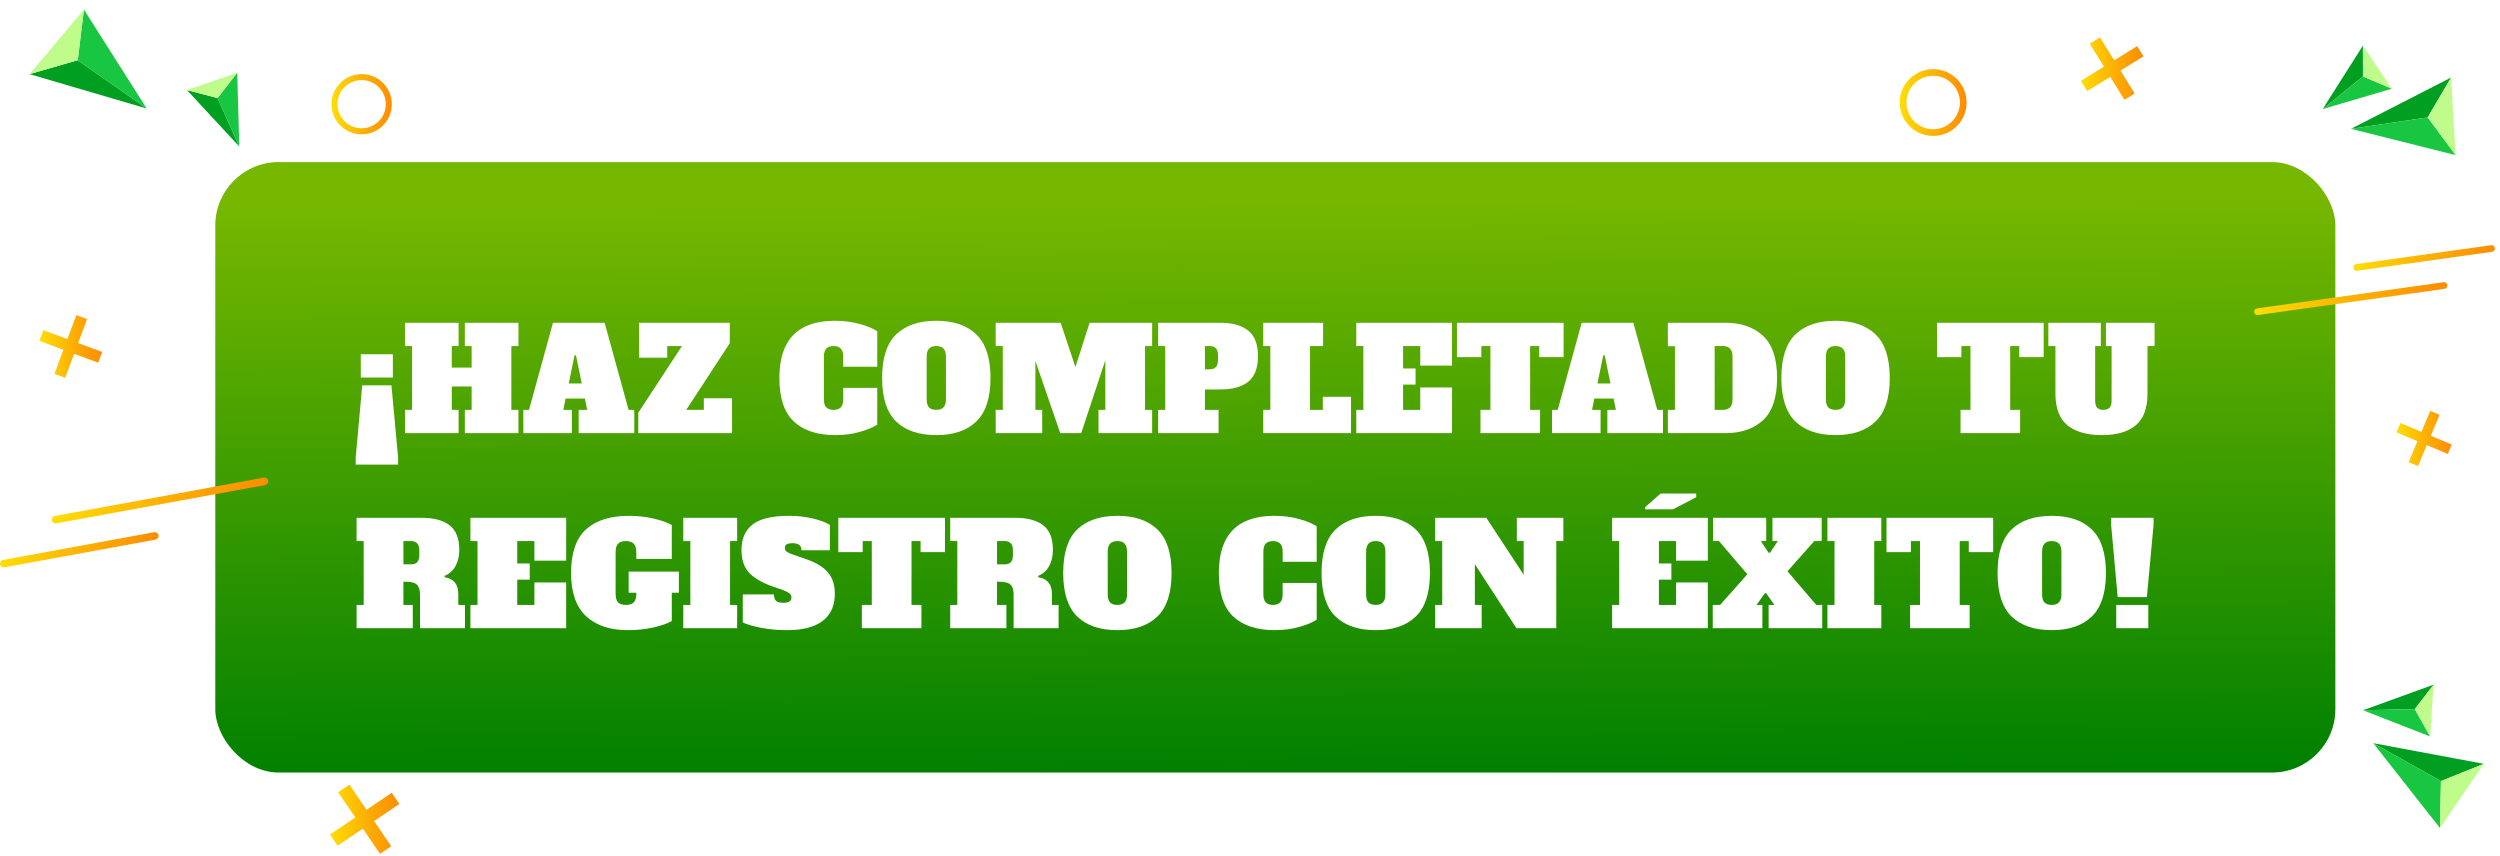 <svg width="987" height="338" viewBox="0 0 987 338" fill="none" xmlns="http://www.w3.org/2000/svg">
<rect x="85" y="64" width="837" height="241" rx="25" fill="url(#paint0_linear_409_44)"/>
<g filter="url(#filter0_d_409_44)">
<path d="M140.446 146.048V136.864H153.102V146.048H140.446ZM138.43 180.432V177.632L141.006 149.128H152.542L155.174 177.632V180.432H138.43ZM202.685 133.616H199.885V158.816H202.685V168H181.517V158.816H184.205V149.576H176.365V158.816H179.053V168H157.885V158.816H160.685V133.616H157.885V124.432H179.053V133.616H176.365V142.128H184.205V133.616H181.517V124.432H202.685V133.616ZM246.17 158.816H248.41V168H226.458V158.816H229.818L228.922 154.336H221.306L220.41 158.816H223.77V168H204.618V158.816H206.858L216.322 124.432H236.706L246.17 158.816ZM222.538 148.4H227.69L225.394 137.256H224.834L222.538 148.4ZM275.869 154.224H287.013V168H249.997V159.936L267.245 133.616H261.421V138.208H250.277V124.432H286.117V132.496L268.925 158.816H275.869V154.224ZM327.76 168.784C320.704 168.784 315.253 166.992 311.408 163.408C307.6 159.824 305.696 154.093 305.696 146.216C305.696 131.171 313.013 123.648 327.648 123.648C331.194 123.648 334.48 124.077 337.504 124.936C340.565 125.795 342.842 126.747 344.336 127.792V141.792H330.896V137.76C330.896 136.341 330.578 135.296 329.944 134.624C329.309 133.952 328.357 133.616 327.088 133.616C325.818 133.616 324.866 133.952 324.232 134.624C323.597 135.296 323.28 136.341 323.28 137.76V154.672C323.28 156.091 323.597 157.136 324.232 157.808C324.866 158.48 325.818 158.816 327.088 158.816C328.357 158.816 329.309 158.48 329.944 157.808C330.578 157.136 330.896 156.091 330.896 154.672V150.136H344.336V164.64C342.805 165.685 340.528 166.637 337.504 167.496C334.517 168.355 331.269 168.784 327.76 168.784ZM367.652 168.784C360.82 168.784 355.537 166.992 351.804 163.408C348.108 159.824 346.26 154.093 346.26 146.216C346.26 138.339 348.108 132.608 351.804 129.024C355.537 125.44 360.82 123.648 367.652 123.648C374.484 123.648 379.748 125.44 383.444 129.024C387.177 132.608 389.044 138.339 389.044 146.216C389.044 154.093 387.177 159.824 383.444 163.408C379.748 166.992 374.484 168.784 367.652 168.784ZM367.652 158.816C368.921 158.816 369.873 158.48 370.508 157.808C371.142 157.136 371.46 156.091 371.46 154.672V137.76C371.46 136.341 371.142 135.296 370.508 134.624C369.873 133.952 368.921 133.616 367.652 133.616C366.382 133.616 365.43 133.952 364.796 134.624C364.161 135.296 363.844 136.341 363.844 137.76V154.672C363.844 156.128 364.161 157.192 364.796 157.864C365.43 158.499 366.382 158.816 367.652 158.816ZM452.865 133.616H450.065V158.816H452.865V168H431.697V158.816H434.385V139.216L424.865 168H416.577L406.777 139.496V158.816H409.465V168H391.097V158.816H393.897V133.616H391.097V124.432H416.745L422.569 141.904L428.169 124.432H452.865V133.616ZM455.232 158.816H458.032V133.616H455.232V124.432H479.816C484.632 124.432 488.309 125.477 490.848 127.568C493.386 129.621 494.656 132.963 494.656 137.592C494.656 142.221 493.386 145.581 490.848 147.672C488.309 149.725 484.632 150.752 479.816 150.752H473.712V158.816H479.088V168H455.232V158.816ZM475.616 142.8C477.781 142.8 478.864 141.605 478.864 139.216V137.2C478.864 135.968 478.584 135.072 478.024 134.512C477.501 133.915 476.698 133.616 475.616 133.616H473.712V142.8H475.616ZM496.725 168V158.816H499.525V133.616H496.725V124.432H520.357V133.616H515.205V158.816H520.245V153.664H531.389V168H496.725ZM533.461 168V158.816H536.261V133.616H533.461V124.432H571.261V141.344H558.717V133.616H551.941V142.464H556.869V148.848H551.941V158.816H558.717V149.968H571.261V168H533.461ZM615.309 137.984H605.677V133.616H602.093V158.816H606.013V168H582.493V158.816H586.413V133.616H582.829V137.984H573.197V124.432H615.309V137.984ZM652.303 158.816H654.543V168H632.591V158.816H635.951L635.055 154.336H627.439L626.543 158.816H629.903V168H610.751V158.816H612.991L622.455 124.432H642.839L652.303 158.816ZM628.671 148.4H633.823L631.527 137.256H630.967L628.671 148.4ZM656.466 158.816H659.266V133.672H656.466V124.432H679.202C685.437 124.432 690.383 126.149 694.042 129.584C697.738 132.981 699.586 138.525 699.586 146.216C699.586 153.907 697.738 159.469 694.042 162.904C690.383 166.301 685.437 168 679.202 168H656.466V158.816ZM678.194 158.816C679.463 158.816 680.415 158.48 681.05 157.808C681.685 157.136 682.002 156.091 682.002 154.672V137.76C682.002 134.997 680.733 133.616 678.194 133.616H674.946V158.816H678.194ZM722.68 168.784C715.848 168.784 710.565 166.992 706.832 163.408C703.136 159.824 701.288 154.093 701.288 146.216C701.288 138.339 703.136 132.608 706.832 129.024C710.565 125.44 715.848 123.648 722.68 123.648C729.512 123.648 734.776 125.44 738.472 129.024C742.205 132.608 744.072 138.339 744.072 146.216C744.072 154.093 742.205 159.824 738.472 163.408C734.776 166.992 729.512 168.784 722.68 168.784ZM722.68 158.816C723.949 158.816 724.901 158.48 725.536 157.808C726.171 157.136 726.488 156.091 726.488 154.672V137.76C726.488 136.341 726.171 135.296 725.536 134.624C724.901 133.952 723.949 133.616 722.68 133.616C721.411 133.616 720.459 133.952 719.824 134.624C719.189 135.296 718.872 136.341 718.872 137.76V154.672C718.872 156.128 719.189 157.192 719.824 157.864C720.459 158.499 721.411 158.816 722.68 158.816ZM804.841 137.984H795.209V133.616H791.625V158.816H795.545V168H772.025V158.816H775.945V133.616H772.361V137.984H762.729V124.432H804.841V137.984ZM827.854 168.784C821.992 168.784 817.456 167.496 814.246 164.92C811.072 162.344 809.486 158.163 809.486 152.376V133.616H806.686V124.432H827.406V133.616H825.166V155.232C825.166 156.464 825.427 157.379 825.95 157.976C826.51 158.536 827.331 158.816 828.414 158.816C829.496 158.816 830.299 158.536 830.822 157.976C831.382 157.379 831.662 156.464 831.662 155.232V133.616H829.422V124.432H848.63V133.616H845.83V152.376C845.83 158.163 844.28 162.344 841.182 164.92C838.083 167.496 833.64 168.784 827.854 168.784ZM138.786 235.816H141.586V210.616H138.786V201.432H164.49C169.306 201.432 172.983 202.421 175.522 204.4C178.06 206.379 179.33 209.589 179.33 214.032C179.33 216.533 178.826 218.699 177.818 220.528C176.81 222.357 175.372 223.627 173.506 224.336L173.562 224.896C177.146 225.456 178.938 227.659 178.938 231.504V235.816H181.57V245H163.818V231.84C163.818 230.384 163.594 229.283 163.146 228.536C162.735 227.789 162.063 227.285 161.13 227.024C160.234 226.763 158.946 226.632 157.266 226.632V235.816H160.962V245H138.786V235.816ZM160.29 219.8C161.372 219.8 162.175 219.52 162.698 218.96C163.258 218.363 163.538 217.448 163.538 216.216V214.2C163.538 212.968 163.258 212.072 162.698 211.512C162.175 210.915 161.372 210.616 160.29 210.616H157.266V219.8H160.29ZM183.725 245V235.816H186.525V210.616H183.725V201.432H221.525V218.344H208.981V210.616H202.205V219.464H207.133V225.848H202.205V235.816H208.981V226.968H221.525V245H183.725ZM266.021 231H263.221V242.2C261.578 243.133 259.17 243.973 255.997 244.72C252.861 245.429 249.463 245.784 245.805 245.784C238.823 245.784 233.354 243.955 229.397 240.296C225.439 236.6 223.461 230.907 223.461 223.216C223.461 215.339 225.421 209.608 229.341 206.024C233.298 202.44 238.935 200.648 246.253 200.648C249.799 200.648 253.122 201.021 256.221 201.768C259.319 202.515 261.653 203.355 263.221 204.288V217.672H249.221V215.04C249.221 213.472 248.885 212.352 248.213 211.68C247.578 210.971 246.551 210.616 245.133 210.616C243.714 210.616 242.669 210.971 241.997 211.68C241.362 212.352 241.045 213.472 241.045 215.04V231.392C241.045 232.96 241.362 234.099 241.997 234.808C242.669 235.48 243.714 235.816 245.133 235.816C246.551 235.816 247.578 235.48 248.213 234.808C248.885 234.099 249.221 232.96 249.221 231.392V231H246.197V222.656H266.021V231ZM267.751 245V235.816H270.551V210.616H267.751V201.432H289.031V210.616H286.231V235.816H289.031V245H267.751ZM308.777 245.784C305.193 245.784 301.796 245.485 298.585 244.888C295.412 244.253 292.966 243.544 291.249 242.76V231.672H303.569C303.569 232.829 303.83 233.669 304.353 234.192C304.876 234.715 305.828 234.976 307.209 234.976C308.366 234.976 309.188 234.808 309.673 234.472C310.196 234.099 310.457 233.557 310.457 232.848C310.457 232.251 310.214 231.747 309.729 231.336C309.244 230.888 308.404 230.44 307.209 229.992L302.393 228.312C298.249 226.744 295.262 224.896 293.433 222.768C291.641 220.64 290.745 217.765 290.745 214.144C290.745 209.739 292.182 206.397 295.057 204.12C297.969 201.805 302.804 200.648 309.561 200.648C312.809 200.648 315.852 200.984 318.689 201.656C321.564 202.291 323.878 203.149 325.633 204.232V214.256H314.433C314.433 212.389 313.276 211.456 310.961 211.456C309.841 211.456 309.038 211.605 308.553 211.904C308.105 212.165 307.881 212.651 307.881 213.36C307.881 213.995 308.142 214.499 308.665 214.872C309.225 215.245 310.121 215.637 311.353 216.048L316.225 217.728C320.182 219.072 323.057 220.827 324.849 222.992C326.678 225.12 327.593 227.92 327.593 231.392C327.593 236.133 325.988 239.717 322.777 242.144C319.604 244.571 314.937 245.784 308.777 245.784ZM371.077 214.984H361.445V210.616H357.861V235.816H361.781V245H338.261V235.816H342.181V210.616H338.597V214.984H328.965V201.432H371.077V214.984ZM373.147 235.816H375.947V210.616H373.147V201.432H398.851C403.667 201.432 407.344 202.421 409.883 204.4C412.421 206.379 413.691 209.589 413.691 214.032C413.691 216.533 413.187 218.699 412.179 220.528C411.171 222.357 409.733 223.627 407.867 224.336L407.923 224.896C411.507 225.456 413.299 227.659 413.299 231.504V235.816H415.931V245H398.179V231.84C398.179 230.384 397.955 229.283 397.507 228.536C397.096 227.789 396.424 227.285 395.491 227.024C394.595 226.763 393.307 226.632 391.627 226.632V235.816H395.323V245H373.147V235.816ZM394.651 219.8C395.733 219.8 396.536 219.52 397.059 218.96C397.619 218.363 397.899 217.448 397.899 216.216V214.2C397.899 212.968 397.619 212.072 397.059 211.512C396.536 210.915 395.733 210.616 394.651 210.616H391.627V219.8H394.651ZM439.142 245.784C432.31 245.784 427.027 243.992 423.294 240.408C419.598 236.824 417.75 231.093 417.75 223.216C417.75 215.339 419.598 209.608 423.294 206.024C427.027 202.44 432.31 200.648 439.142 200.648C445.974 200.648 451.238 202.44 454.934 206.024C458.667 209.608 460.534 215.339 460.534 223.216C460.534 231.093 458.667 236.824 454.934 240.408C451.238 243.992 445.974 245.784 439.142 245.784ZM439.142 235.816C440.411 235.816 441.363 235.48 441.998 234.808C442.632 234.136 442.95 233.091 442.95 231.672V214.76C442.95 213.341 442.632 212.296 441.998 211.624C441.363 210.952 440.411 210.616 439.142 210.616C437.872 210.616 436.92 210.952 436.286 211.624C435.651 212.296 435.334 213.341 435.334 214.76V231.672C435.334 233.128 435.651 234.192 436.286 234.864C436.92 235.499 437.872 235.816 439.142 235.816ZM501.254 245.784C494.198 245.784 488.748 243.992 484.902 240.408C481.094 236.824 479.19 231.093 479.19 223.216C479.19 208.171 486.508 200.648 501.142 200.648C504.689 200.648 507.974 201.077 510.998 201.936C514.06 202.795 516.337 203.747 517.83 204.792V218.792H504.39V214.76C504.39 213.341 504.073 212.296 503.438 211.624C502.804 210.952 501.852 210.616 500.582 210.616C499.313 210.616 498.361 210.952 497.726 211.624C497.092 212.296 496.774 213.341 496.774 214.76V231.672C496.774 233.091 497.092 234.136 497.726 234.808C498.361 235.48 499.313 235.816 500.582 235.816C501.852 235.816 502.804 235.48 503.438 234.808C504.073 234.136 504.39 233.091 504.39 231.672V227.136H517.83V241.64C516.3 242.685 514.022 243.637 510.998 244.496C508.012 245.355 504.764 245.784 501.254 245.784ZM541.146 245.784C534.314 245.784 529.032 243.992 525.298 240.408C521.602 236.824 519.754 231.093 519.754 223.216C519.754 215.339 521.602 209.608 525.298 206.024C529.032 202.44 534.314 200.648 541.146 200.648C547.978 200.648 553.242 202.44 556.938 206.024C560.672 209.608 562.538 215.339 562.538 223.216C562.538 231.093 560.672 236.824 556.938 240.408C553.242 243.992 547.978 245.784 541.146 245.784ZM541.146 235.816C542.416 235.816 543.368 235.48 544.002 234.808C544.637 234.136 544.954 233.091 544.954 231.672V214.76C544.954 213.341 544.637 212.296 544.002 211.624C543.368 210.952 542.416 210.616 541.146 210.616C539.877 210.616 538.925 210.952 538.29 211.624C537.656 212.296 537.338 213.341 537.338 214.76V231.672C537.338 233.128 537.656 234.192 538.29 234.864C538.925 235.499 539.877 235.816 541.146 235.816ZM596.848 201.432H615.216V210.616H612.416V245H596.68L580.272 219.744V235.816H582.96V245H564.592V235.816H567.392V210.616H564.592V201.432H584.808L599.536 223.888V210.616H596.848V201.432ZM634.454 245V235.816H637.254V210.616H634.454V201.432H672.254V218.344H659.71V210.616H652.934V219.464H657.862V225.848H652.934V235.816H659.71V226.968H672.254V245H634.454ZM647.502 198.072V197.232L653.606 191.856H667.662V193.312L658.534 198.072H647.502ZM715.07 235.816H717.422V245H696.254V235.816H698.55L695.302 231.224H694.742L691.494 235.816H693.79V245H674.19V235.816H677.102L687.854 223.72L676.654 210.616H674.302V201.432H695.302V210.616H693.174L696.254 215.208H696.814L699.894 210.616H697.766V201.432H717.198V210.616H714.286L703.702 222.544L715.07 235.816ZM719.465 245V235.816H722.265V210.616H719.465V201.432H740.745V210.616H737.945V235.816H740.745V245H719.465ZM784.907 214.984H775.275V210.616H771.691V235.816H775.611V245H752.091V235.816H756.011V210.616H752.427V214.984H742.795V201.432H784.907V214.984ZM808.032 245.784C801.2 245.784 795.918 243.992 792.184 240.408C788.488 236.824 786.64 231.093 786.64 223.216C786.64 215.339 788.488 209.608 792.184 206.024C795.918 202.44 801.2 200.648 808.032 200.648C814.864 200.648 820.128 202.44 823.824 206.024C827.558 209.608 829.424 215.339 829.424 223.216C829.424 231.093 827.558 236.824 823.824 240.408C820.128 243.992 814.864 245.784 808.032 245.784ZM808.032 235.816C809.302 235.816 810.254 235.48 810.888 234.808C811.523 234.136 811.84 233.091 811.84 231.672V214.76C811.84 213.341 811.523 212.296 810.888 211.624C810.254 210.952 809.302 210.616 808.032 210.616C806.763 210.616 805.811 210.952 805.176 211.624C804.542 212.296 804.224 213.341 804.224 214.76V231.672C804.224 233.128 804.542 234.192 805.176 234.864C805.811 235.499 806.763 235.816 808.032 235.816ZM834.054 232.736L831.478 204.232V201.432H848.222V204.232L845.59 232.736H834.054ZM833.494 245V235.816H846.15V245H833.494Z" fill="white"/>
</g>
<path d="M763.207 53.662C755.924 53.662 750 47.747 750 40.479C750 33.211 755.924 27.296 763.207 27.296C770.491 27.296 776.409 33.211 776.409 40.479C776.409 47.747 770.485 53.662 763.207 53.662ZM763.207 29.923C757.379 29.923 752.643 34.653 752.643 40.473C752.643 46.293 757.385 51.023 763.207 51.023C769.029 51.023 773.772 46.293 773.772 40.473C773.772 34.653 769.035 29.923 763.207 29.923Z" fill="url(#paint1_linear_409_44)"/>
<path d="M843.751 18.211L834.672 23.811L829.065 14.744L825.026 17.234L830.628 26.301L821.548 31.901L824.042 35.94L833.127 30.34L838.735 39.407L842.773 36.917L837.166 27.85L846.251 22.25L843.751 18.211Z" fill="url(#paint2_linear_409_44)"/>
<path d="M967.944 175.515L959.658 172.036L963.142 163.762L959.45 162.213L955.966 170.493L947.68 167.014L946.129 170.696L954.415 174.175L950.937 182.449L954.624 183.998L958.107 175.724L966.393 179.203L967.944 175.515Z" fill="url(#paint3_linear_409_44)"/>
<path d="M891.253 124.379C890.609 124.379 890.042 123.903 889.953 123.247C889.852 122.527 890.353 121.859 891.074 121.758L964.729 111.417C965.438 111.309 966.113 111.816 966.22 112.536C966.321 113.257 965.82 113.925 965.098 114.026L891.444 124.367C891.385 124.379 891.319 124.379 891.259 124.379H891.253Z" fill="url(#paint4_linear_409_44)"/>
<path d="M930.398 106.901C929.754 106.901 929.187 106.424 929.098 105.769C928.996 105.048 929.497 104.381 930.219 104.28L983.495 96.798C984.193 96.685 984.879 97.197 984.987 97.918C985.088 98.638 984.587 99.306 983.865 99.407L930.589 106.889C930.529 106.901 930.464 106.901 930.404 106.901H930.398Z" fill="url(#paint5_linear_409_44)"/>
<g clip-path="url(#clip0_409_44)">
<path d="M928.16 50.86L967.688 30.6L958.454 46.346L928.16 50.86Z" fill="#009F22"/>
<path d="M969.48 61.245L928.16 50.86L958.454 46.346L969.48 61.245Z" fill="#18C641"/>
<path d="M967.688 30.6L958.454 46.346L969.48 61.245L967.688 30.6Z" fill="#C0FC8B"/>
</g>
<g clip-path="url(#clip1_409_44)">
<path d="M936.96 293.411L980.622 301.566L963.685 308.372L936.96 293.411Z" fill="#009F22"/>
<path d="M963.293 326.903L936.96 293.411L963.685 308.372L963.293 326.903Z" fill="#18C641"/>
<path d="M980.622 301.566L963.685 308.372L963.293 326.903L980.622 301.566Z" fill="#C0FC8B"/>
</g>
<g clip-path="url(#clip2_409_44)">
<path d="M917 43.054L932.876 18.005L932.898 30.192L917 43.054Z" fill="#009F22"/>
<path d="M944.291 35.028L917 43.054L932.899 30.192L944.291 35.028Z" fill="#18C641"/>
<path d="M932.876 18.005L932.899 30.192L944.291 35.028L932.876 18.005Z" fill="#C0FC8B"/>
</g>
<g clip-path="url(#clip3_409_44)">
<path d="M932.907 280.408L960.79 270.306L953.352 279.96L932.907 280.408Z" fill="#009F22"/>
<path d="M959.405 290.754L932.907 280.408L953.352 279.96L959.405 290.754Z" fill="#18C641"/>
<path d="M960.79 270.306L953.352 279.96L959.405 290.754L960.79 270.306Z" fill="#C0FC8B"/>
</g>
<path d="M142.778 53.038C136.207 53.038 130.868 47.706 130.868 41.145C130.868 34.583 136.214 29.251 142.778 29.251C149.341 29.251 154.688 34.583 154.688 41.145C154.688 47.706 149.341 53.038 142.778 53.038ZM142.778 31.622C137.519 31.622 133.242 35.893 133.242 41.138C133.242 46.383 137.519 50.654 142.778 50.654C148.037 50.654 152.307 46.383 152.307 41.138C152.307 35.893 148.03 31.622 142.778 31.622Z" fill="url(#paint6_linear_409_44)"/>
<path d="M133.296 333.881L143.262 327.145L150.008 337.097L154.439 334.095L147.694 324.149L157.661 317.413L154.655 312.981L144.695 319.717L137.95 309.771L133.511 312.766L140.256 322.719L130.296 329.455L133.296 333.881Z" fill="url(#paint7_linear_409_44)"/>
<path d="M15.533 134.575L25.035 138.101L21.505 147.59L25.735 149.162L29.265 139.672L38.761 143.198L40.335 138.974L30.832 135.448L34.37 125.965L30.14 124.394L26.609 133.883L17.106 130.358L15.533 134.575Z" fill="url(#paint8_linear_409_44)"/>
<path d="M104.337 188.55C105.064 188.517 105.723 189.027 105.857 189.766C106.005 190.572 105.467 191.344 104.66 191.492L22.19 206.622C21.397 206.777 20.61 206.24 20.462 205.434C20.314 204.628 20.852 203.856 21.659 203.708L104.129 188.577C104.196 188.564 104.27 188.557 104.337 188.557V188.55Z" fill="url(#paint9_linear_409_44)"/>
<path d="M61.082 210.088C61.808 210.054 62.467 210.565 62.601 211.303C62.749 212.109 62.211 212.882 61.404 213.029L1.753 223.976C0.973 224.131 0.172 223.593 0.024 222.787C-0.123 221.982 0.415 221.209 1.222 221.061L60.873 210.115C60.94 210.101 61.014 210.095 61.082 210.095V210.088Z" fill="url(#paint10_linear_409_44)"/>
<g clip-path="url(#clip4_409_44)">
<path d="M57.92 42.847L11.654 29.267L30.691 23.767L57.92 42.847Z" fill="#009F22"/>
<path d="M33.14 3.795L57.92 42.847L30.691 23.767L33.14 3.795Z" fill="#18C641"/>
<path d="M11.654 29.267L30.691 23.767L33.14 3.795L11.654 29.267Z" fill="#C0FC8B"/>
</g>
<g clip-path="url(#clip5_409_44)">
<path d="M94.464 57.85L73.804 35.558L85.886 38.728L94.464 57.85Z" fill="#009F22"/>
<path d="M93.661 28.708L94.464 57.85L85.886 38.728L93.661 28.708Z" fill="#18C641"/>
<path d="M73.804 35.558L85.886 38.728L93.661 28.708L73.804 35.558Z" fill="#C0FC8B"/>
</g>
<defs>
<filter id="filter0_d_409_44" x="138.43" y="123.648" width="712.2" height="125.136" filterUnits="userSpaceOnUse" color-interpolation-filters="sRGB">
<feFlood flood-opacity="0" result="BackgroundImageFix"/>
<feColorMatrix in="SourceAlpha" type="matrix" values="0 0 0 0 0 0 0 0 0 0 0 0 0 0 0 0 0 0 127 0" result="hardAlpha"/>
<feOffset dx="2" dy="3"/>
<feComposite in2="hardAlpha" operator="out"/>
<feColorMatrix type="matrix" values="0 0 0 0 0 0 0 0 0 0.294 0 0 0 0 0.137 0 0 0 1 0"/>
<feBlend mode="normal" in2="BackgroundImageFix" result="effect1_dropShadow_409_44"/>
<feBlend mode="normal" in="SourceGraphic" in2="effect1_dropShadow_409_44" result="shape"/>
</filter>
<linearGradient id="paint0_linear_409_44" x1="491.5" y1="80.5" x2="492.712" y2="305.001" gradientUnits="userSpaceOnUse">
<stop stop-color="#76B700"/>
<stop offset="1" stop-color="#008000"/>
</linearGradient>
<linearGradient id="paint1_linear_409_44" x1="750.006" y1="40.473" x2="776.409" y2="40.473" gradientUnits="userSpaceOnUse">
<stop stop-color="#FFDD05"/>
<stop offset="0.55" stop-color="#FDAE02"/>
<stop offset="1" stop-color="#FD8C00"/>
</linearGradient>
<linearGradient id="paint2_linear_409_44" x1="821.548" y1="27.076" x2="846.251" y2="27.076" gradientUnits="userSpaceOnUse">
<stop stop-color="#FFDD05"/>
<stop offset="0.55" stop-color="#FDAE02"/>
<stop offset="1" stop-color="#FD8C00"/>
</linearGradient>
<linearGradient id="paint3_linear_409_44" x1="946.129" y1="173.109" x2="967.944" y2="173.109" gradientUnits="userSpaceOnUse">
<stop stop-color="#FFDD05"/>
<stop offset="0.55" stop-color="#FDAE02"/>
<stop offset="1" stop-color="#FD8C00"/>
</linearGradient>
<linearGradient id="paint4_linear_409_44" x1="889.935" y1="117.892" x2="966.226" y2="117.892" gradientUnits="userSpaceOnUse">
<stop stop-color="#FFDD05"/>
<stop offset="0.55" stop-color="#FDAE02"/>
<stop offset="1" stop-color="#FD8C00"/>
</linearGradient>
<linearGradient id="paint5_linear_409_44" x1="929.08" y1="101.843" x2="984.993" y2="101.843" gradientUnits="userSpaceOnUse">
<stop stop-color="#FFDD05"/>
<stop offset="0.55" stop-color="#FDAE02"/>
<stop offset="1" stop-color="#FD8C00"/>
</linearGradient>
<linearGradient id="paint6_linear_409_44" x1="130.861" y1="41.145" x2="154.688" y2="41.145" gradientUnits="userSpaceOnUse">
<stop stop-color="#FFDD05"/>
<stop offset="0.55" stop-color="#FDAE02"/>
<stop offset="1" stop-color="#FD8C00"/>
</linearGradient>
<linearGradient id="paint7_linear_409_44" x1="130.296" y1="323.431" x2="157.661" y2="323.431" gradientUnits="userSpaceOnUse">
<stop stop-color="#FFDD05"/>
<stop offset="0.55" stop-color="#FDAE02"/>
<stop offset="1" stop-color="#FD8C00"/>
</linearGradient>
<linearGradient id="paint8_linear_409_44" x1="15.533" y1="136.778" x2="40.335" y2="136.778" gradientUnits="userSpaceOnUse">
<stop stop-color="#FFDD05"/>
<stop offset="0.55" stop-color="#FDAE02"/>
<stop offset="1" stop-color="#FD8C00"/>
</linearGradient>
<linearGradient id="paint9_linear_409_44" x1="20.442" y1="197.603" x2="105.884" y2="197.603" gradientUnits="userSpaceOnUse">
<stop stop-color="#FFDD05"/>
<stop offset="0.55" stop-color="#FDAE02"/>
<stop offset="1" stop-color="#FD8C00"/>
</linearGradient>
<linearGradient id="paint10_linear_409_44" x1="-0.002" y1="217.045" x2="62.628" y2="217.045" gradientUnits="userSpaceOnUse">
<stop stop-color="#FFDD05"/>
<stop offset="0.55" stop-color="#FDAE02"/>
<stop offset="1" stop-color="#FD8C00"/>
</linearGradient>
<clipPath id="clip0_409_44">
<rect width="40.87" height="37.524" fill="white" transform="translate(963.371 71.612) rotate(-149.487)"/>
</clipPath>
<clipPath id="clip1_409_44">
<rect width="40.87" height="37.524" fill="white" transform="translate(952.118 331.366) rotate(-111.77)"/>
</clipPath>
<clipPath id="clip2_409_44">
<rect width="27.288" height="25.054" fill="white" transform="translate(944.288 43.062) rotate(-179.982)"/>
</clipPath>
<clipPath id="clip3_409_44">
<rect width="27.288" height="25.054" fill="white" transform="translate(954.488 297.108) rotate(-142.266)"/>
</clipPath>
<clipPath id="clip4_409_44">
<rect width="44.368" height="40.735" fill="white" transform="translate(45.697 0.196) rotate(74.009)"/>
</clipPath>
<clipPath id="clip5_409_44">
<rect width="27.966" height="25.677" fill="white" transform="translate(101.621 30.815) rotate(104.827)"/>
</clipPath>
</defs>
</svg>
